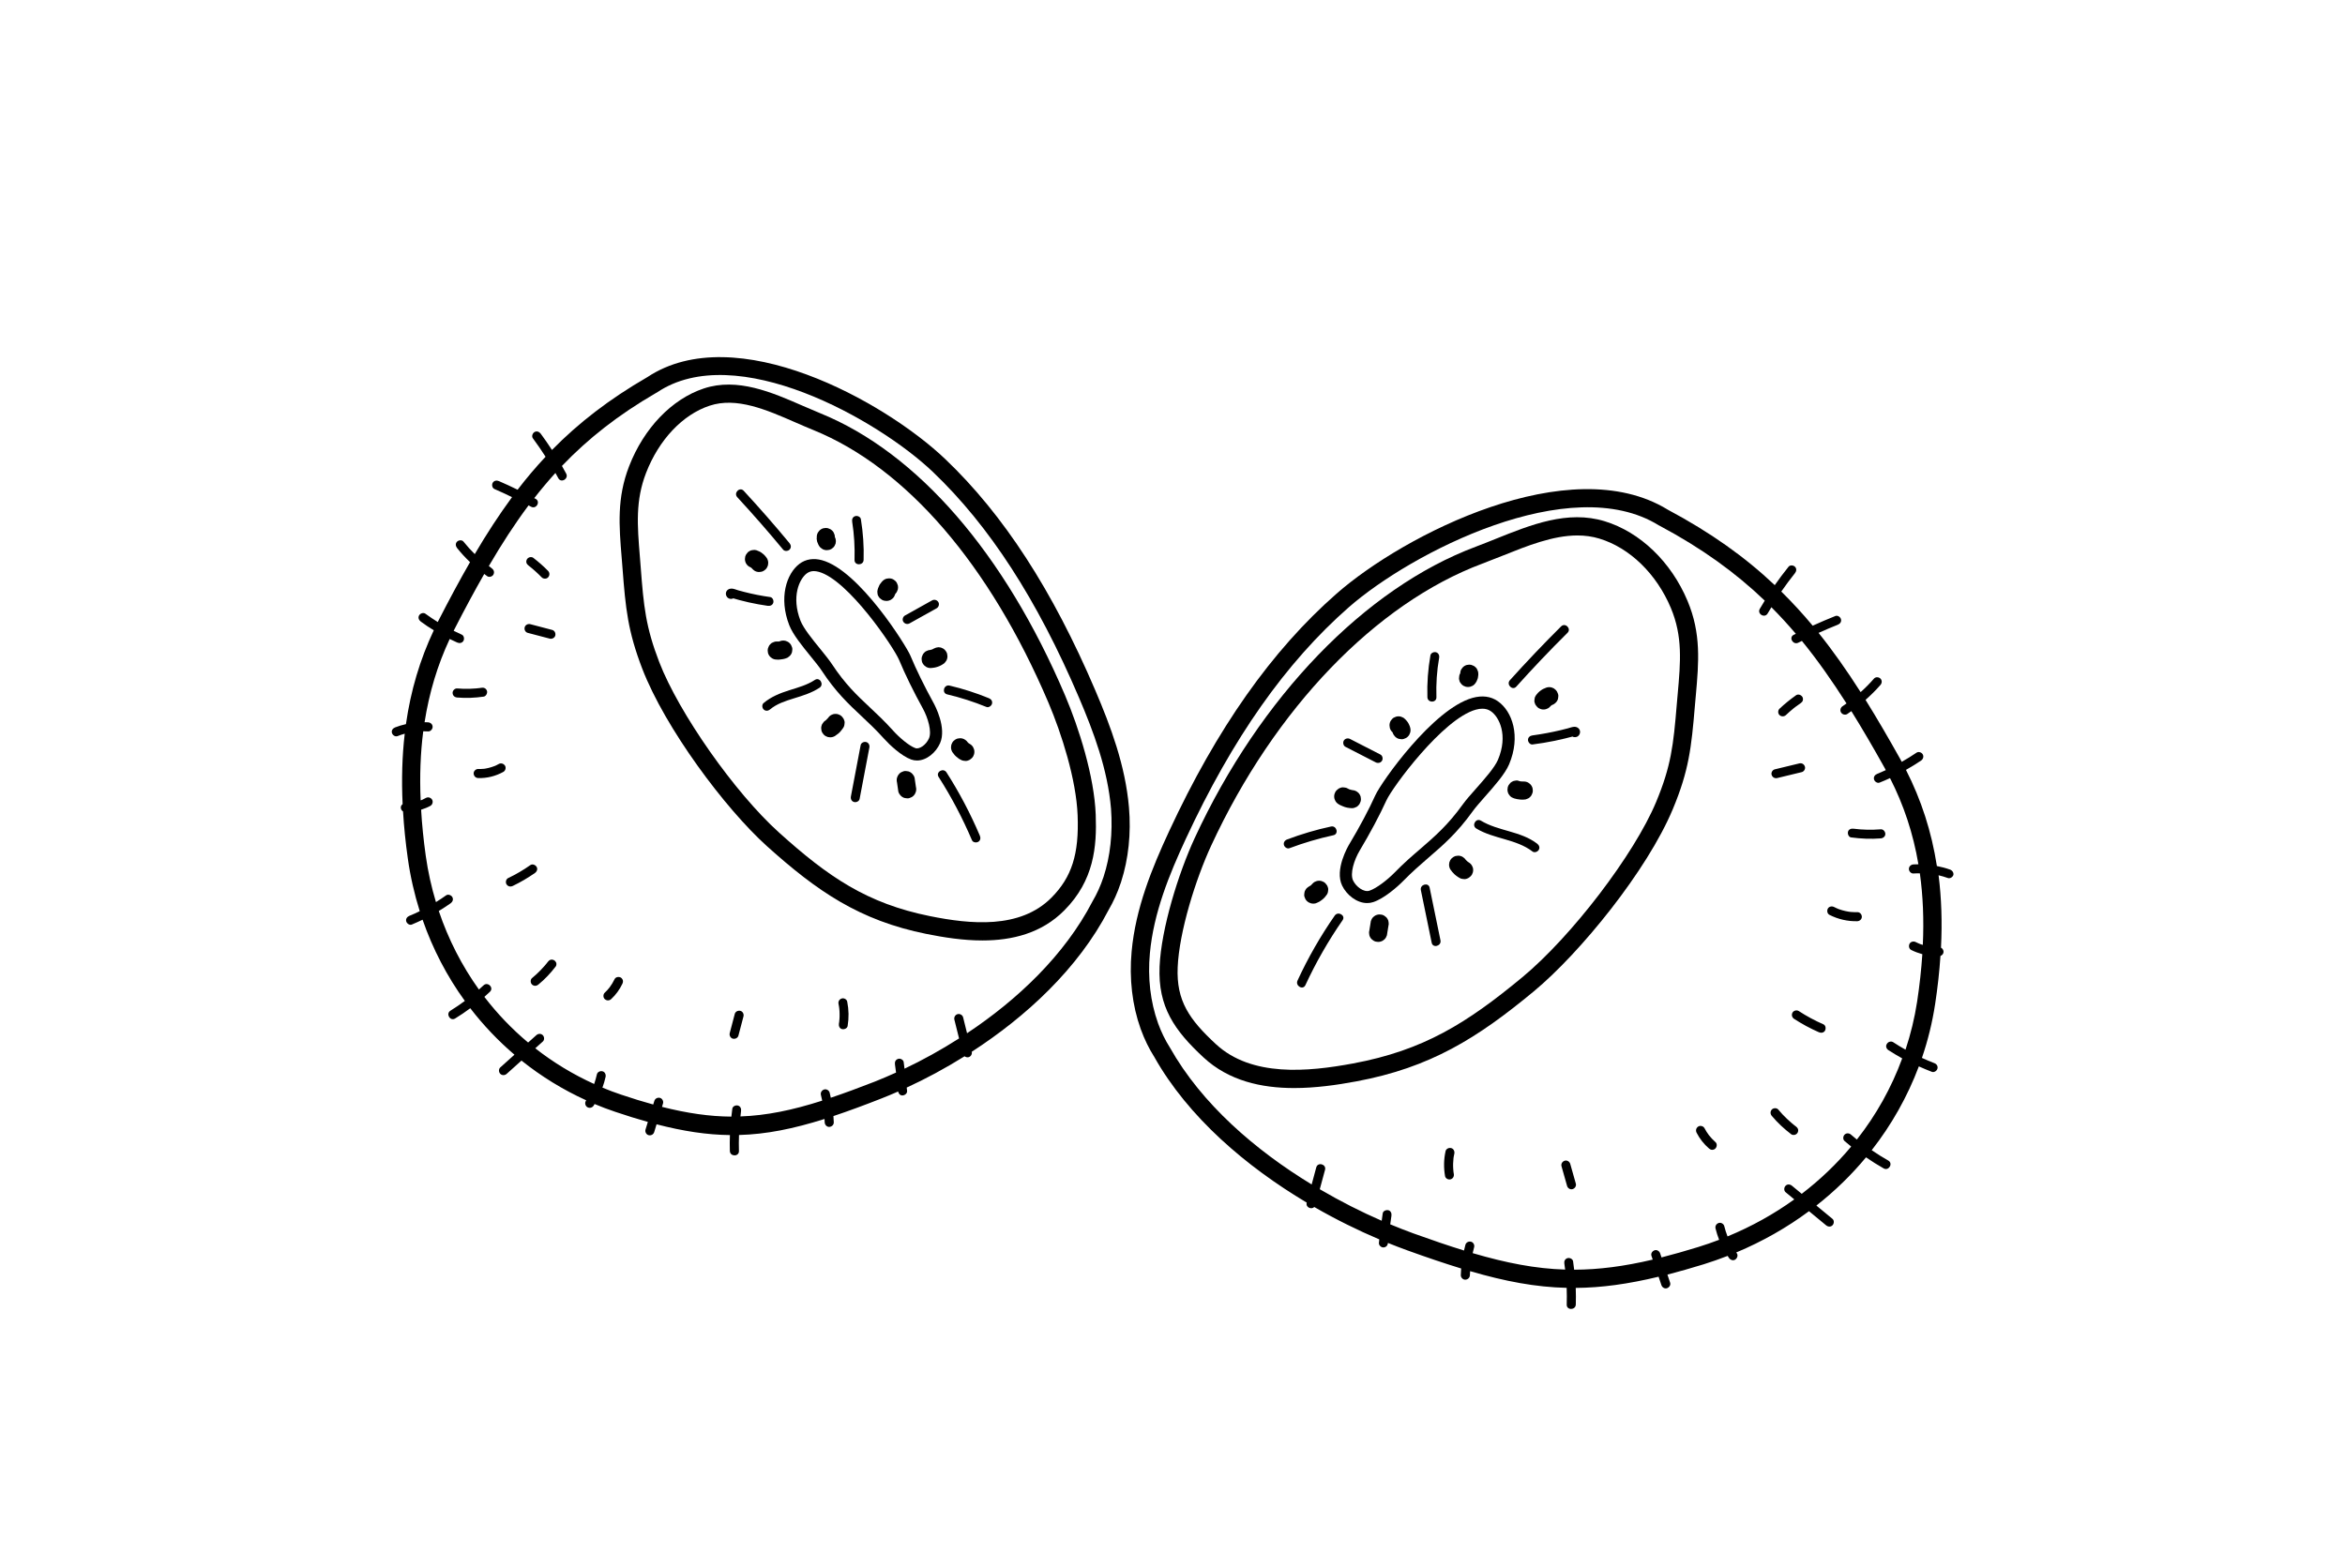 <?xml version="1.0" encoding="utf-8"?>
<!-- Generator: Adobe Illustrator 24.1.1, SVG Export Plug-In . SVG Version: 6.00 Build 0)  -->
<svg version="1.1" id="Capa_1" xmlns="http://www.w3.org/2000/svg" xmlns:xlink="http://www.w3.org/1999/xlink" x="0px" y="0px"
	 viewBox="0 0 387.45 259.2" style="enable-background:new 0 0 387.45 259.2;" xml:space="preserve">
<style type="text/css">
	.st0{fill:none;stroke:#000000;stroke-width:3;stroke-miterlimit:10;}
</style>
<g>
	<path d="M180.98,114.11c-7.07-16.57-15.18-29.08-24.8-38.24c-9.99-9.52-34.64-23.22-49.23-13.54c-0.01,0-0.02,0.01-0.02,0.01
		c-6.29,3.64-11.34,7.55-15.73,12.02c-0.59-0.91-1.21-1.81-1.86-2.69c-0.24-0.32-0.65-0.49-1.03-0.27c-0.32,0.19-0.51,0.7-0.27,1.03
		c0.74,0.99,1.43,2.01,2.1,3.05c-1.62,1.73-3.15,3.53-4.62,5.45c-1.01-0.5-2.04-0.97-3.08-1.42c-0.37-0.16-0.8-0.11-1.03,0.27
		c-0.19,0.32-0.1,0.86,0.27,1.03c0.98,0.42,1.96,0.88,2.92,1.35c-2.13,2.89-4.16,6.01-6.16,9.41c-0.66-0.65-1.28-1.34-1.86-2.06
		c-0.25-0.32-0.8-0.26-1.06,0c-0.31,0.31-0.25,0.74,0,1.06c0.66,0.83,1.38,1.6,2.14,2.33c-1.72,2.99-3.44,6.19-5.21,9.65
		c-0.04,0.08-0.08,0.17-0.12,0.25c-0.7-0.44-1.39-0.89-2.05-1.38c-0.33-0.24-0.84-0.05-1.03,0.27c-0.22,0.38-0.06,0.78,0.27,1.03
		c0.69,0.52,1.41,0.99,2.15,1.44c-2.28,4.84-3.81,9.96-4.6,15.51c-0.61,0.14-1.21,0.31-1.79,0.54c-0.38,0.15-0.64,0.5-0.52,0.92
		c0.1,0.36,0.54,0.67,0.92,0.52c0.39-0.16,0.79-0.29,1.19-0.4c-0.43,3.68-0.54,7.54-0.35,11.64c-0.18,0.14-0.31,0.35-0.3,0.58
		c0.01,0.27,0.16,0.5,0.37,0.63c0.15,2.51,0.41,5.09,0.79,7.78c0.42,2.99,1.09,5.9,1.97,8.7c-0.56,0.28-1.13,0.54-1.71,0.77
		c-0.37,0.15-0.64,0.5-0.52,0.92c0.1,0.35,0.55,0.68,0.92,0.52c0.6-0.25,1.2-0.52,1.78-0.8c1.68,4.85,4.04,9.36,6.98,13.42
		c-0.77,0.57-1.56,1.11-2.37,1.61c-0.82,0.5-0.07,1.8,0.76,1.3c0.86-0.52,1.7-1.1,2.51-1.7c2.16,2.81,4.61,5.38,7.3,7.68
		c-0.78,0.7-1.56,1.4-2.34,2.1c-0.3,0.27-0.28,0.78,0,1.06c0.3,0.3,0.76,0.27,1.06,0c0.81-0.73,1.63-1.46,2.44-2.19
		c3.25,2.6,6.83,4.81,10.7,6.57c-0.02,0.04-0.04,0.08-0.07,0.11c-0.21,0.33-0.08,0.84,0.27,1.03c0.37,0.2,0.8,0.08,1.03-0.27
		c0.06-0.09,0.1-0.18,0.15-0.26c1.12,0.47,2.26,0.9,3.42,1.29c1.89,0.64,3.67,1.19,5.38,1.67c-0.13,0.42-0.26,0.84-0.39,1.27
		c-0.11,0.38,0.14,0.83,0.52,0.92c0.41,0.09,0.8-0.12,0.92-0.52c0.13-0.43,0.26-0.86,0.39-1.28c4.44,1.15,8.35,1.74,12.12,1.78
		c-0.03,0.88-0.04,1.75-0.01,2.63c0.03,0.96,1.53,0.97,1.5,0c-0.03-0.88-0.02-1.76,0.01-2.64c4.53-0.12,8.99-1.03,14.13-2.65
		c0.01,0.19,0.02,0.37,0.03,0.56c0.01,0.39,0.34,0.77,0.75,0.75c0.4-0.02,0.76-0.33,0.75-0.75c-0.01-0.35-0.03-0.7-0.06-1.04
		c2.46-0.82,5.09-1.79,7.96-2.92c0.89-0.35,1.8-0.73,2.73-1.14c0.07,0.35,0.33,0.67,0.73,0.65c0.38-0.02,0.79-0.33,0.75-0.75
		c-0.02-0.18-0.04-0.36-0.06-0.55c3.11-1.43,6.34-3.16,9.56-5.17c0.18,0.14,0.43,0.21,0.66,0.15c0.39-0.11,0.61-0.51,0.53-0.9
		c8.95-5.79,17.57-13.72,22.6-23.42c0.8-1.37,1.48-2.87,1.98-4.39c0.01-0.02,0.03-0.08,0.04-0.1c0.02-0.06,0.04-0.13,0.06-0.19
		c1.21-3.74,1.66-7.99,1.29-12.29C185.93,126.49,183.51,120.04,180.98,114.11z M182.33,144.92c-0.01,0.02-0.01,0.04-0.02,0.05
		c0,0.01-0.01,0.02-0.01,0.03c-0.46,1.39-1.05,2.7-1.79,3.96c-4.63,8.94-12.48,16.31-20.73,21.79c-0.22-0.88-0.44-1.75-0.65-2.63
		c-0.1-0.39-0.54-0.63-0.92-0.52c-0.4,0.11-0.62,0.53-0.52,0.92c0.26,1.03,0.51,2.06,0.77,3.09c-3.01,1.92-6.06,3.6-9.01,5
		c-0.05-0.37-0.09-0.73-0.14-1.1c-0.06-0.39-0.57-0.64-0.92-0.52c-0.43,0.14-0.58,0.5-0.52,0.92c0.06,0.45,0.12,0.89,0.18,1.34
		c-1.18,0.53-2.34,1.03-3.47,1.48c-2.64,1.03-5.04,1.92-7.31,2.68c-0.06-0.28-0.12-0.56-0.19-0.84c-0.1-0.38-0.54-0.65-0.92-0.52
		c-0.39,0.13-0.63,0.52-0.52,0.92c0.08,0.31,0.15,0.61,0.21,0.92c-4.94,1.58-9.2,2.46-13.51,2.61c0.03-0.29,0.06-0.59,0.1-0.88
		c0.06-0.4-0.1-0.81-0.52-0.92c-0.35-0.1-0.87,0.12-0.92,0.52c-0.06,0.44-0.11,0.87-0.16,1.31c-3.58-0.02-7.27-0.55-11.46-1.61
		c0.06-0.19,0.12-0.38,0.17-0.57c0.11-0.38-0.14-0.83-0.52-0.92c-0.41-0.09-0.8,0.12-0.92,0.52c-0.06,0.19-0.12,0.39-0.18,0.58
		c-1.68-0.46-3.43-1-5.3-1.63c-1.05-0.35-2.08-0.74-3.09-1.16c0.21-0.58,0.39-1.18,0.52-1.78c0.08-0.38-0.11-0.83-0.52-0.92
		c-0.38-0.09-0.83,0.11-0.92,0.52c-0.12,0.55-0.28,1.07-0.45,1.58c-3.5-1.59-6.76-3.57-9.73-5.9c0.41-0.37,0.83-0.74,1.24-1.11
		c0.3-0.27,0.28-0.78,0-1.06c-0.3-0.3-0.76-0.27-1.06,0c-0.45,0.41-0.9,0.81-1.36,1.22c-2.68-2.24-5.1-4.77-7.23-7.55
		c0.31-0.28,0.62-0.55,0.92-0.84c0.7-0.67-0.36-1.73-1.06-1.06c-0.25,0.24-0.5,0.46-0.76,0.69c-2.81-3.92-5.05-8.29-6.63-12.98
		c0.67-0.4,1.32-0.83,1.96-1.28c0.33-0.24,0.49-0.65,0.27-1.03c-0.19-0.32-0.7-0.51-1.03-0.27c-0.54,0.39-1.1,0.76-1.67,1.11
		c-0.74-2.46-1.31-5-1.68-7.62c-0.37-2.65-0.63-5.19-0.77-7.65c0.53-0.17,1.05-0.37,1.54-0.64c0.34-0.19,0.48-0.69,0.27-1.03
		c-0.23-0.35-0.66-0.47-1.03-0.27c-0.14,0.08-0.28,0.15-0.43,0.22c-0.07,0.03-0.14,0.07-0.21,0.1c-0.02,0.01-0.08,0.03-0.11,0.04
		c-0.03,0.01-0.07,0.02-0.11,0.03c-0.17-4.02-0.03-7.82,0.43-11.41c0.27,0,0.53,0,0.8,0.02c0.4,0.03,0.75-0.37,0.75-0.75
		c0-0.43-0.34-0.72-0.75-0.75c-0.19-0.02-0.39-0.01-0.58-0.01c0.77-4.91,2.14-9.46,4.15-13.76c0.41,0.2,0.82,0.4,1.24,0.58
		c0.37,0.16,0.8,0.11,1.03-0.27c0.19-0.32,0.1-0.86-0.27-1.03c-0.45-0.2-0.9-0.41-1.34-0.63c0.06-0.12,0.11-0.24,0.17-0.35
		c1.66-3.24,3.27-6.24,4.88-9.05c0.16,0.12,0.32,0.25,0.49,0.37c0.32,0.23,0.85,0.07,1.03-0.27c0.2-0.39,0.07-0.78-0.27-1.03
		c-0.17-0.12-0.33-0.25-0.49-0.38c2.13-3.65,4.28-6.97,6.56-10.02c0.14,0.07,0.28,0.14,0.42,0.22c0.85,0.47,1.6-0.83,0.76-1.3
		c-0.08-0.04-0.16-0.08-0.24-0.12c1.13-1.44,2.29-2.83,3.5-4.16c0.16,0.29,0.33,0.58,0.48,0.87c0.45,0.85,1.75,0.1,1.3-0.76
		c-0.23-0.43-0.46-0.85-0.7-1.27c4.32-4.52,9.29-8.43,15.51-12.04c0.07-0.03,0.13-0.07,0.2-0.11c13-8.76,36.48,4.47,45.59,13.15
		c9.31,8.88,17.2,21.06,24.11,37.25c2.43,5.7,4.76,11.87,5.31,18.41C183.86,137.65,183.45,141.53,182.33,144.92z"/>
	<path d="M154.24,116.16c-1.49-2.71-2.89-5.56-3.83-7.83c-0.64-1.54-8.42-14.06-14.6-15.75c-1.4-0.38-2.68-0.18-3.71,0.59
		c-2.17,1.63-3.45,5.64-1.7,10.14c0.6,1.55,2.17,3.47,3.55,5.17c0.73,0.9,1.42,1.74,1.84,2.39c2.31,3.5,4.36,5.43,6.54,7.47
		c1.19,1.12,2.42,2.27,3.74,3.74c0.9,1,2.86,2.86,4.49,3.44c0.31,0.11,0.63,0.16,0.95,0.16c1.6,0,3.14-1.33,3.81-2.86
		C156.44,120.28,154.47,116.57,154.24,116.16z M153.49,122.02c-0.46,1.06-1.58,1.86-2.26,1.61c-1.03-0.37-2.66-1.76-3.67-2.89
		c-1.38-1.53-2.64-2.72-3.86-3.86c-2.09-1.96-4.06-3.81-6.24-7.12c-0.48-0.72-1.2-1.61-1.96-2.55c-1.29-1.58-2.75-3.38-3.24-4.63
		c-1.54-3.97-0.19-6.9,1.04-7.82c0.34-0.25,0.72-0.38,1.16-0.38c0.25,0,0.52,0.04,0.82,0.12c4.87,1.33,12.39,12.46,13.28,14.58
		c0.97,2.34,2.4,5.26,3.93,8.03C153.34,118.67,153.98,120.91,153.49,122.02z"/>
	<path d="M102.57,161.55c-0.33-0.18-0.85-0.11-1.03,0.27c-0.23,0.48-0.51,0.94-0.83,1.37c-0.24,0.3-0.5,0.6-0.79,0.86
		c-0.29,0.27-0.29,0.79,0,1.06c0.31,0.28,0.75,0.29,1.06,0c0.77-0.71,1.4-1.58,1.85-2.53c0.09-0.19,0.13-0.37,0.08-0.58
		C102.86,161.83,102.73,161.64,102.57,161.55z"/>
	<path d="M87.21,104.59c1.21,0.32,2.42,0.63,3.62,0.95c0.38,0.1,0.83-0.13,0.92-0.52c0.09-0.39-0.12-0.82-0.52-0.92
		c-1.21-0.32-2.42-0.63-3.62-0.95c-0.38-0.1-0.83,0.13-0.92,0.52C86.59,104.06,86.8,104.49,87.21,104.59z"/>
	<path d="M87.33,93.46c-0.03-0.02-0.05-0.04-0.08-0.06c0.8,0.62,1.55,1.29,2.25,2.01c0.27,0.28,0.79,0.3,1.06,0
		c0.28-0.3,0.29-0.76,0-1.06c-0.77-0.79-1.6-1.51-2.47-2.18c-0.14-0.11-0.41-0.12-0.58-0.08c-0.17,0.05-0.36,0.18-0.45,0.34
		c-0.09,0.17-0.14,0.38-0.08,0.58C87.05,93.21,87.17,93.34,87.33,93.46z"/>
	<path d="M80.46,114.18c-0.14-0.42-0.51-0.59-0.92-0.52c-0.08,0.01-0.16,0.02-0.25,0.04c0.1-0.01-0.14,0.02-0.17,0.02
		c-0.16,0.02-0.33,0.04-0.49,0.05c-0.34,0.03-0.69,0.05-1.03,0.06c-0.69,0.02-1.38,0-2.07-0.06c-0.39-0.03-0.77,0.37-0.75,0.75
		c0.02,0.44,0.33,0.71,0.75,0.75c1.48,0.13,2.95,0.06,4.41-0.15C80.32,115.04,80.57,114.53,80.46,114.18z"/>
	<path d="M82.4,126.26c-0.14,0.08-0.28,0.15-0.42,0.22c-0.07,0.03-0.14,0.06-0.2,0.09c-0.02,0.01-0.09,0.04-0.11,0.04
		c-0.3,0.12-0.61,0.21-0.92,0.29c-0.15,0.04-0.3,0.07-0.46,0.1c-0.06,0.01-0.12,0.02-0.17,0.03c-0.02,0-0.13,0.02-0.15,0.02
		c-0.32,0.03-0.64,0.04-0.96,0.03c-0.39-0.01-0.77,0.35-0.75,0.75c0.02,0.42,0.33,0.74,0.75,0.75c1.45,0.05,2.89-0.32,4.16-1.02
		c0.34-0.19,0.48-0.69,0.27-1.03C83.2,126.18,82.76,126.05,82.4,126.26z"/>
	<path d="M88.65,143.24c-0.2-0.32-0.68-0.51-1.03-0.27c-1.16,0.82-2.38,1.53-3.66,2.14c-0.36,0.17-0.48,0.71-0.27,1.03
		c0.24,0.37,0.65,0.45,1.03,0.27c1.28-0.61,2.5-1.33,3.66-2.14C88.71,144.04,88.89,143.6,88.65,143.24z"/>
	<path d="M91.55,158.69c-0.17-0.09-0.38-0.14-0.58-0.08c-0.2,0.06-0.32,0.18-0.45,0.34c0.05-0.07,0.07-0.09,0.01-0.01
		c-0.03,0.03-0.05,0.07-0.08,0.1c-0.05,0.06-0.1,0.12-0.14,0.18c-0.1,0.13-0.21,0.25-0.31,0.37c-0.22,0.25-0.44,0.49-0.67,0.73
		c-0.45,0.47-0.93,0.91-1.43,1.32c-0.3,0.25-0.28,0.8,0,1.06c0.32,0.3,0.74,0.27,1.06,0c1.08-0.88,2.02-1.89,2.87-3
		c0.11-0.14,0.12-0.41,0.08-0.58C91.85,158.97,91.72,158.78,91.55,158.69z"/>
	<path d="M122.32,167.05c-0.39-0.09-0.82,0.12-0.92,0.52c-0.28,1.05-0.55,2.11-0.83,3.16c-0.1,0.38,0.13,0.83,0.52,0.92
		c0.39,0.09,0.82-0.12,0.92-0.52c0.28-1.05,0.55-2.11,0.83-3.16C122.94,167.59,122.72,167.14,122.32,167.05z"/>
	<path d="M139.07,165.01c-0.41,0.13-0.61,0.51-0.52,0.92c0.03,0.15,0.06,0.29,0.08,0.44c0,0.02,0.02,0.16,0.02,0.16
		c0.01,0.05,0.01,0.1,0.02,0.15c0.03,0.28,0.05,0.57,0.05,0.86c0.01,0.29,0,0.57-0.02,0.86c-0.01,0.14-0.02,0.27-0.04,0.41
		c0,0.03-0.01,0.09-0.01,0.11c-0.01,0.08-0.02,0.15-0.04,0.23c-0.06,0.39,0.1,0.83,0.52,0.92c0.36,0.08,0.85-0.11,0.92-0.52
		c0.22-1.34,0.2-2.68-0.07-4.02C139.92,165.15,139.44,164.89,139.07,165.01z"/>
	<path d="M175.98,114.93c-10.02-23.54-24.39-40.11-40.46-46.64c-0.95-0.39-1.91-0.81-2.89-1.23c-5.05-2.21-10.79-4.71-16.35-2.86
		c-5.29,1.76-9.9,6.56-12.34,12.86c-2.03,5.24-1.66,9.83-1.22,15.15l0.14,1.75c0.5,6.61,0.88,10.35,3.25,16.53
		c3.8,9.87,13.71,23.13,20.58,29.32c8.34,7.51,15.33,12.3,26.37,14.53c2.89,0.58,6.07,1.08,9.25,1.08c4.89,0,9.77-1.17,13.54-4.97
		c4.91-4.94,5.39-10.53,5.19-15.82C180.8,128.31,178.27,120.31,175.98,114.93z M173.73,148.34c-5.21,5.25-13.46,4.39-20.07,3.06
		c-10.42-2.1-16.81-6.48-24.95-13.82c-7.3-6.57-16.54-19.74-19.79-28.17c-2.23-5.8-2.57-9.18-3.06-15.68l-0.14-1.76
		c-0.42-5.16-0.75-9.23,1.03-13.83c2.12-5.47,6.04-9.62,10.48-11.09c4.47-1.49,9.42,0.67,14.2,2.76c1,0.43,1.98,0.87,2.96,1.26
		c15.33,6.23,29.12,22.22,38.83,45.03c2.18,5.13,4.6,12.72,4.83,18.64C178.3,141.14,177.09,144.95,173.73,148.34z"/>
	<path d="M129.39,90.83c0.26,0.31,0.79,0.27,1.06,0c0.31-0.31,0.26-0.75,0-1.06c-2.44-2.96-4.97-5.84-7.57-8.66
		c-0.66-0.71-1.72,0.35-1.06,1.06C124.42,84.99,126.95,87.88,129.39,90.83z"/>
	<path d="M156.38,127.64c-0.52-0.81-1.82-0.06-1.3,0.76c2.13,3.32,3.96,6.82,5.51,10.45c0.16,0.38,0.71,0.45,1.03,0.27
		c0.39-0.22,0.43-0.66,0.27-1.03C160.34,134.46,158.51,130.96,156.38,127.64z"/>
	<path d="M150.28,103.02c1.49-0.83,2.99-1.67,4.48-2.5c0.34-0.19,0.49-0.69,0.27-1.03c-0.22-0.35-0.66-0.47-1.03-0.27
		c-1.49,0.83-2.99,1.67-4.48,2.5c-0.34,0.19-0.49,0.69-0.27,1.03C149.48,103.1,149.91,103.22,150.28,103.02z"/>
	<path d="M134.64,112.36c-1.29,0.85-2.77,1.25-4.23,1.71c-1.53,0.48-3,1.07-4.24,2.11c-0.31,0.26-0.27,0.79,0,1.06
		c0.31,0.31,0.75,0.26,1.06,0c1.13-0.95,2.56-1.4,3.95-1.83c1.46-0.45,2.93-0.9,4.22-1.75
		C136.21,113.13,135.45,111.83,134.64,112.36z"/>
	<path d="M143.12,122.63c-0.37-0.1-0.85,0.12-0.92,0.52c-0.54,2.82-1.07,5.64-1.61,8.47c-0.08,0.4,0.11,0.81,0.52,0.92
		c0.37,0.1,0.85-0.12,0.92-0.52c0.54-2.82,1.07-5.64,1.61-8.47C143.72,123.16,143.53,122.74,143.12,122.63z"/>
	<path d="M141.19,92.53c-0.03,0.97,1.47,0.96,1.5,0c0.07-2.25-0.09-4.5-0.45-6.72c-0.06-0.4-0.56-0.62-0.92-0.52
		c-0.43,0.12-0.59,0.52-0.52,0.92C141.13,88.29,141.25,90.41,141.19,92.53z"/>
	<path d="M127.77,99.59c0.1-0.35-0.12-0.87-0.52-0.92c-1.44-0.2-2.86-0.48-4.26-0.84c-0.34-0.09-0.67-0.18-1.01-0.27
		c-0.35-0.1-0.73-0.28-1.1-0.29c-0.41-0.01-0.81,0.22-0.92,0.63c-0.12,0.44,0.16,0.95,0.62,1.05c0.18,0.04,0.41,0.03,0.58-0.07
		c0.1,0.03,0.2,0.06,0.3,0.09c0.24,0.07,0.47,0.13,0.71,0.2c0.51,0.14,1.03,0.26,1.55,0.38c1.04,0.23,2.08,0.42,3.13,0.57
		C127.25,100.17,127.65,100.02,127.77,99.59z"/>
	<path d="M163.38,115.38c-2.11-0.86-4.27-1.56-6.49-2.08c-0.94-0.22-1.34,1.22-0.4,1.45c2.21,0.52,4.38,1.22,6.49,2.08
		c0.38,0.15,0.82-0.17,0.92-0.52C164.02,115.87,163.76,115.53,163.38,115.38z"/>
	<path d="M139.23,118.57c-0.11-0.16-0.25-0.29-0.42-0.39c-0.12-0.05-0.24-0.1-0.36-0.15c-0.27-0.07-0.53-0.07-0.8,0
		c-0.12,0.05-0.24,0.1-0.36,0.15c-0.21,0.13-0.38,0.3-0.51,0.51c-0.1,0.12-0.22,0.24-0.34,0.34c-0.01,0.01-0.02,0.01-0.02,0.02
		c-0.17,0.09-0.32,0.22-0.42,0.39c-0.13,0.14-0.22,0.31-0.27,0.51c-0.06,0.2-0.07,0.4-0.03,0.6c0.01,0.2,0.07,0.39,0.18,0.56
		c0.08,0.1,0.16,0.2,0.23,0.3c0.19,0.19,0.41,0.31,0.66,0.39c0.13,0.02,0.27,0.04,0.4,0.05c0.27,0,0.52-0.07,0.76-0.2
		c0.19-0.12,0.37-0.26,0.55-0.4c0.08-0.06,0.16-0.13,0.24-0.21c0.08-0.07,0.15-0.15,0.21-0.24c0.14-0.18,0.29-0.36,0.42-0.56
		c0.11-0.17,0.17-0.36,0.18-0.56c0.04-0.2,0.04-0.4-0.03-0.6C139.45,118.89,139.36,118.72,139.23,118.57z"/>
	<path d="M128.7,106.01c-0.12,0.01-0.24,0.02-0.36,0c-0.21-0.01-0.4,0.04-0.58,0.13c-0.19,0.06-0.35,0.16-0.48,0.31
		c-0.15,0.14-0.25,0.3-0.31,0.48c-0.09,0.18-0.14,0.37-0.13,0.58c0.02,0.13,0.04,0.27,0.05,0.4c0.07,0.25,0.2,0.47,0.39,0.66
		c0.1,0.08,0.2,0.16,0.3,0.23c0.23,0.14,0.49,0.2,0.76,0.2c0.18,0.02,0.37,0.02,0.55-0.01c0.31-0.04,0.62-0.07,0.92-0.18
		c0.2-0.05,0.37-0.14,0.51-0.27c0.16-0.11,0.29-0.25,0.39-0.42c0.11-0.17,0.17-0.36,0.18-0.56c0.04-0.2,0.04-0.4-0.03-0.6
		c-0.05-0.12-0.1-0.24-0.15-0.36c-0.13-0.23-0.31-0.4-0.54-0.54c-0.12-0.05-0.24-0.1-0.36-0.15c-0.27-0.07-0.53-0.07-0.8,0
		C128.91,105.97,128.81,105.98,128.7,106.01z"/>
	<path d="M124.52,94.21c0.14,0.13,0.31,0.22,0.51,0.27c0.2,0.06,0.4,0.07,0.6,0.03c0.2-0.01,0.39-0.07,0.56-0.18
		c0.1-0.08,0.2-0.16,0.3-0.23c0.19-0.19,0.31-0.41,0.39-0.66c0.02-0.13,0.04-0.27,0.05-0.4c0-0.27-0.07-0.52-0.2-0.76
		c-0.12-0.18-0.26-0.36-0.41-0.52c-0.11-0.12-0.23-0.21-0.36-0.31c-0.12-0.1-0.24-0.19-0.38-0.26c-0.04-0.02-0.08-0.04-0.12-0.06
		c-0.16-0.07-0.32-0.14-0.48-0.2c-0.2-0.06-0.4-0.07-0.6-0.03c-0.2,0.01-0.39,0.07-0.56,0.18c-0.17,0.09-0.32,0.22-0.42,0.39
		c-0.13,0.14-0.22,0.31-0.27,0.51c-0.02,0.13-0.04,0.27-0.05,0.4c0,0.27,0.07,0.52,0.2,0.76c0.08,0.1,0.16,0.2,0.23,0.3
		c0.14,0.13,0.29,0.23,0.47,0.3c0.05,0.02,0.09,0.06,0.14,0.08c0.06,0.06,0.13,0.12,0.18,0.18c-0.04-0.05-0.07-0.09-0.11-0.14
		c0,0,0.01,0,0.01,0.01C124.3,94,124.39,94.12,124.52,94.21z"/>
	<path d="M134.93,88.98c0.02,0.14,0.03,0.29,0.06,0.43c0.01,0.03,0.01,0.06,0.02,0.09c0.01,0.03,0.02,0.06,0.03,0.09
		c0,0.01,0.01,0.03,0.02,0.04c0.05,0.13,0.11,0.26,0.16,0.39c0.02,0.06,0.05,0.11,0.09,0.16c0.09,0.17,0.22,0.32,0.39,0.42
		c0.14,0.13,0.31,0.22,0.51,0.27c0.2,0.06,0.4,0.07,0.6,0.03c0.2-0.01,0.39-0.07,0.56-0.18c0.1-0.08,0.2-0.16,0.3-0.23
		c0.19-0.19,0.31-0.41,0.39-0.66c0.02-0.13,0.04-0.27,0.05-0.4c0-0.24-0.06-0.47-0.17-0.69c0.01-0.2-0.04-0.39-0.13-0.57
		c-0.06-0.19-0.16-0.35-0.31-0.48c-0.14-0.15-0.3-0.25-0.48-0.31c-0.18-0.09-0.37-0.14-0.58-0.13c-0.13,0.02-0.27,0.04-0.4,0.05
		c-0.25,0.07-0.47,0.2-0.66,0.39c-0.08,0.1-0.16,0.2-0.23,0.3c-0.14,0.23-0.2,0.49-0.2,0.76c0,0.06,0,0.12,0,0.18
		C134.92,88.95,134.92,88.96,134.93,88.98z"/>
	<path d="M145.15,98.57c0.09,0.17,0.22,0.32,0.39,0.42c0.14,0.13,0.31,0.22,0.51,0.27c0.13,0.02,0.27,0.04,0.4,0.05
		c0.27,0,0.52-0.07,0.76-0.2c0.1-0.08,0.2-0.16,0.3-0.23c0.19-0.19,0.31-0.41,0.39-0.66c0-0.02,0.01-0.03,0.01-0.04
		c0.01-0.01,0.01-0.02,0.02-0.04c0,0,0.01-0.01,0.01-0.01c0.15-0.14,0.25-0.3,0.31-0.48c0.09-0.18,0.14-0.37,0.13-0.58
		c0.01-0.21-0.04-0.4-0.13-0.58c-0.06-0.19-0.16-0.35-0.31-0.48c-0.1-0.08-0.2-0.16-0.3-0.23c-0.23-0.14-0.49-0.2-0.76-0.2
		c-0.13,0.02-0.27,0.04-0.4,0.05c-0.25,0.07-0.47,0.2-0.66,0.39c-0.05,0.05-0.1,0.1-0.15,0.16c-0.1,0.13-0.2,0.25-0.29,0.38
		c-0.02,0.03-0.04,0.06-0.06,0.1c-0.02,0.03-0.04,0.06-0.05,0.1c-0.07,0.15-0.13,0.3-0.19,0.45c-0.03,0.07-0.05,0.15-0.07,0.23
		c-0.06,0.2-0.07,0.4-0.03,0.6C144.98,98.22,145.04,98.4,145.15,98.57z"/>
	<path d="M154.29,107.18c-0.08,0.05-0.17,0.09-0.26,0.14c-0.12,0.04-0.24,0.08-0.37,0.1c-0.17,0.01-0.32,0.04-0.47,0.12
		c-0.19,0.06-0.35,0.16-0.48,0.31c-0.15,0.14-0.25,0.3-0.31,0.48c-0.09,0.18-0.14,0.37-0.13,0.58c0.02,0.13,0.04,0.27,0.05,0.4
		c0.07,0.25,0.2,0.47,0.39,0.66c0.1,0.08,0.2,0.16,0.3,0.23c0.23,0.14,0.49,0.2,0.76,0.2c0.24-0.01,0.48-0.05,0.72-0.09
		c0.11-0.02,0.23-0.05,0.34-0.09c0.34-0.11,0.68-0.26,0.97-0.46c0.17-0.09,0.32-0.22,0.42-0.39c0.13-0.14,0.22-0.31,0.27-0.51
		c0.06-0.2,0.07-0.4,0.03-0.6c-0.01-0.2-0.07-0.39-0.18-0.56c-0.08-0.1-0.16-0.2-0.23-0.3c-0.19-0.19-0.41-0.31-0.66-0.39
		c-0.13-0.02-0.27-0.04-0.4-0.05C154.78,106.98,154.53,107.05,154.29,107.18z"/>
	<path d="M159.03,122.05c-0.2-0.06-0.4-0.07-0.6-0.03c-0.2,0.01-0.39,0.07-0.56,0.18c-0.1,0.08-0.2,0.16-0.3,0.23
		c-0.19,0.19-0.31,0.41-0.39,0.66c-0.02,0.13-0.04,0.27-0.05,0.4c0,0.27,0.07,0.52,0.2,0.76c0.03,0.04,0.06,0.09,0.09,0.13
		c0.1,0.14,0.21,0.28,0.32,0.41c0.06,0.08,0.13,0.15,0.21,0.21c0.13,0.11,0.27,0.21,0.4,0.32c0.04,0.03,0.08,0.06,0.12,0.09
		c0.08,0.05,0.17,0.1,0.26,0.14c0.17,0.11,0.36,0.17,0.56,0.18c0.2,0.04,0.4,0.04,0.6-0.03c0.2-0.05,0.37-0.14,0.51-0.27
		c0.16-0.11,0.29-0.25,0.39-0.42c0.05-0.12,0.1-0.24,0.15-0.36c0.07-0.27,0.07-0.53,0-0.8c-0.05-0.12-0.1-0.24-0.15-0.36
		c-0.13-0.23-0.31-0.4-0.54-0.54c-0.07-0.03-0.13-0.08-0.2-0.12c-0.08-0.08-0.17-0.15-0.24-0.24c0.02,0.02,0.03,0.04,0.05,0.06
		c-0.09-0.13-0.18-0.26-0.32-0.34C159.39,122.19,159.22,122.1,159.03,122.05z"/>
	<path d="M151.11,128.52c-0.05-0.2-0.14-0.37-0.27-0.51c-0.11-0.16-0.25-0.29-0.42-0.39c-0.17-0.11-0.36-0.17-0.56-0.18
		c-0.2-0.04-0.4-0.04-0.6,0.03c-0.12,0.05-0.24,0.1-0.36,0.15c-0.23,0.13-0.4,0.31-0.54,0.54c-0.05,0.12-0.1,0.24-0.15,0.36
		c-0.07,0.27-0.07,0.53,0,0.8c0.07,0.5,0.15,1.01,0.22,1.51c0.05,0.2,0.14,0.37,0.27,0.51c0.11,0.16,0.25,0.29,0.42,0.39
		c0.17,0.11,0.36,0.17,0.56,0.18c0.2,0.04,0.4,0.04,0.6-0.03c0.12-0.05,0.24-0.1,0.36-0.15c0.23-0.13,0.4-0.31,0.54-0.54
		c0.05-0.12,0.1-0.24,0.15-0.36c0.07-0.27,0.07-0.53,0-0.8C151.26,129.53,151.19,129.02,151.11,128.52z"/>
	<path d="M243.32,134.08c0.47-0.66,1.25-1.53,2.06-2.46c1.54-1.74,3.29-3.72,3.96-5.31c1.96-4.64,0.54-8.77-1.88-10.44
		c-1.16-0.8-2.56-0.98-4.16-0.54c-6.55,1.82-15.08,13.93-16.06,16.09c-1.05,2.33-2.61,5.27-4.28,8.05
		c-0.26,0.43-2.47,4.25-1.21,6.88c0.74,1.54,2.41,2.89,4.14,2.89c0.33,0,0.67-0.05,1-0.16c1.79-0.59,3.96-2.48,4.96-3.5
		c1.48-1.51,2.85-2.7,4.18-3.85C238.45,139.65,240.74,137.67,243.32,134.08z M230.42,144.2c-1.14,1.17-2.98,2.61-4.16,3
		c-0.92,0.3-2.21-0.66-2.7-1.69c-0.54-1.13,0.17-3.41,1.12-4.99c1.7-2.84,3.3-5.85,4.39-8.25c0.97-2.14,9.3-13.47,14.77-14.99
		c0.39-0.11,0.75-0.16,1.09-0.16c0.53,0,1,0.14,1.4,0.42c1.37,0.94,2.89,3.95,1.17,8.02c-0.55,1.29-2.18,3.13-3.62,4.76
		c-0.85,0.96-1.66,1.87-2.19,2.61c-2.44,3.4-4.64,5.3-6.97,7.32C233.36,141.41,231.95,142.63,230.42,144.2z"/>
	<path d="M322.17,143.7c-0.7-0.25-1.42-0.44-2.15-0.58c-0.88-5.68-2.58-10.93-5.11-15.89c0.85-0.48,1.69-0.99,2.5-1.54
		c0.33-0.23,0.48-0.66,0.27-1.03c-0.19-0.33-0.69-0.5-1.03-0.27c-0.79,0.54-1.61,1.04-2.44,1.51c-0.07-0.13-0.14-0.27-0.21-0.4
		c-1.97-3.52-3.87-6.79-5.77-9.84c0.87-0.77,1.7-1.59,2.46-2.46c0.27-0.31,0.3-0.76,0-1.06c-0.27-0.27-0.79-0.31-1.06,0
		c-0.69,0.8-1.43,1.54-2.21,2.24c-2.26-3.54-4.54-6.79-6.95-9.79c1.05-0.47,2.11-0.92,3.18-1.35c0.38-0.15,0.64-0.5,0.52-0.92
		c-0.1-0.36-0.54-0.67-0.92-0.52c-1.26,0.5-2.51,1.04-3.75,1.6c-1.65-1.98-3.37-3.85-5.19-5.64c0.72-1.04,1.47-2.05,2.26-3.04
		c0.25-0.31,0.31-0.75,0-1.06c-0.26-0.26-0.8-0.32-1.06,0c-0.8,0.99-1.55,2-2.28,3.04c-4.93-4.66-10.61-8.71-17.69-12.48
		c-0.01-0.01-0.02-0.01-0.03-0.02c-16.17-9.87-43.56,4.16-54.67,13.9c-10.73,9.41-19.78,22.26-27.68,39.28
		c-2.83,6.1-5.54,12.73-6.19,19.88c-0.41,4.47,0.1,8.88,1.49,12.76c0.01,0.04,0.03,0.09,0.05,0.13c0.59,1.63,1.35,3.17,2.2,4.51
		c5.62,9.99,15.22,18.14,25.19,24.08c0,0,0,0.01,0,0.01c-0.21,0.79,0.79,1.19,1.25,0.72c3.61,2.08,7.25,3.87,10.74,5.35
		c-0.02,0.19-0.05,0.39-0.06,0.58c-0.04,0.39,0.37,0.77,0.75,0.75c0.43-0.02,0.7-0.32,0.75-0.74c1.09,0.44,2.16,0.85,3.21,1.23
		c3.21,1.16,6.13,2.15,8.88,2.99c-0.03,0.37-0.05,0.73-0.06,1.1c-0.01,0.39,0.35,0.77,0.75,0.75c0.42-0.02,0.74-0.33,0.75-0.75
		c0.01-0.22,0.02-0.44,0.04-0.66c5.82,1.7,10.84,2.64,15.95,2.76c0.03,0.92,0.04,1.84,0.01,2.76c-0.04,0.97,1.46,0.96,1.5,0
		c0.03-0.92,0.02-1.83-0.01-2.75c4.26-0.03,8.66-0.64,13.69-1.85c0.15,0.46,0.31,0.92,0.46,1.38c0.12,0.37,0.52,0.65,0.92,0.52
		c0.37-0.12,0.66-0.52,0.52-0.92c-0.15-0.44-0.3-0.89-0.44-1.33c1.9-0.49,3.89-1.06,6.01-1.71c1.34-0.42,2.65-0.88,3.94-1.38
		c0.07,0.11,0.14,0.23,0.22,0.34c0.22,0.32,0.67,0.5,1.03,0.27c0.32-0.21,0.51-0.68,0.27-1.03c-0.04-0.05-0.06-0.1-0.1-0.15
		c4.35-1.82,8.37-4.11,12.02-6.82c0.94,0.78,1.88,1.55,2.82,2.33c0.31,0.26,0.76,0.31,1.06,0c0.27-0.27,0.31-0.8,0-1.06
		c-0.89-0.73-1.78-1.47-2.66-2.2c3.03-2.38,5.78-5.05,8.2-7.97c0.95,0.65,1.92,1.27,2.92,1.83c0.84,0.47,1.6-0.82,0.76-1.3
		c-0.94-0.53-1.85-1.1-2.74-1.71c3.28-4.19,5.91-8.85,7.79-13.85c0.71,0.32,1.42,0.62,2.15,0.9c0.38,0.14,0.82-0.16,0.92-0.52
		c0.12-0.42-0.14-0.78-0.52-0.92c-0.69-0.26-1.37-0.55-2.04-0.86c0.98-2.86,1.71-5.83,2.18-8.89c0.42-2.75,0.71-5.39,0.88-7.96
		c0.29-0.11,0.52-0.38,0.51-0.7c-0.01-0.29-0.18-0.54-0.42-0.67c0.21-4.21,0.08-8.18-0.4-11.96c0.52,0.12,1.03,0.27,1.53,0.45
		c0.38,0.14,0.82-0.16,0.92-0.52C322.81,144.2,322.56,143.83,322.17,143.7z M311.99,173.53c0.75,0.49,1.52,0.94,2.3,1.38
		c-1.78,4.85-4.31,9.37-7.49,13.41c-0.33-0.27-0.65-0.53-0.97-0.81c-0.3-0.27-0.76-0.3-1.06,0c-0.27,0.27-0.31,0.79,0,1.06
		c0.36,0.31,0.72,0.61,1.09,0.91c-2.4,2.87-5.14,5.49-8.17,7.81c-0.54-0.44-1.07-0.89-1.61-1.33c-0.31-0.26-0.76-0.31-1.06,0
		c-0.27,0.27-0.31,0.8,0,1.06c0.48,0.4,0.96,0.79,1.44,1.19c-3.36,2.42-7.05,4.48-11.03,6.12c-0.21-0.55-0.4-1.11-0.54-1.7
		c-0.09-0.38-0.55-0.65-0.92-0.52c-0.4,0.13-0.62,0.51-0.52,0.92c0.15,0.63,0.36,1.25,0.59,1.86c-1.13,0.43-2.28,0.83-3.45,1.19
		c-2.14,0.66-4.15,1.23-6.07,1.72c-0.07-0.22-0.15-0.44-0.22-0.66c-0.12-0.37-0.52-0.65-0.92-0.52c-0.37,0.12-0.66,0.52-0.52,0.92
		c0.07,0.21,0.14,0.41,0.21,0.62c-4.75,1.12-8.92,1.66-12.98,1.67c-0.06-0.46-0.11-0.93-0.18-1.39c-0.06-0.4-0.56-0.62-0.92-0.52
		c-0.43,0.12-0.59,0.52-0.52,0.92c0.05,0.32,0.08,0.65,0.13,0.97c-4.88-0.15-9.69-1.08-15.28-2.72c0.07-0.32,0.15-0.65,0.24-0.97
		c0.11-0.38-0.13-0.83-0.52-0.92c-0.4-0.09-0.81,0.12-0.92,0.52c-0.09,0.31-0.16,0.63-0.23,0.94c-2.58-0.8-5.33-1.74-8.33-2.82
		c-1.25-0.45-2.55-0.97-3.86-1.51c0.06-0.47,0.12-0.94,0.2-1.41c0.06-0.39-0.1-0.83-0.52-0.92c-0.36-0.08-0.86,0.11-0.92,0.52
		c-0.06,0.41-0.11,0.81-0.17,1.22c-3.34-1.45-6.8-3.2-10.23-5.21c0.29-1.07,0.58-2.14,0.87-3.21c0.25-0.93-1.2-1.33-1.45-0.4
		c-0.25,0.94-0.51,1.88-0.76,2.82c-9.31-5.66-18.18-13.31-23.42-22.62c-0.78-1.22-1.43-2.57-1.95-3.99c0,0,0-0.01-0.01-0.02
		c-0.01-0.02-0.01-0.04-0.02-0.07c-1.24-3.48-1.71-7.45-1.33-11.5c0.62-6.71,3.21-13.04,5.93-18.9
		c7.72-16.64,16.53-29.16,26.94-38.29c10.22-8.96,36.59-22.61,51.22-13.53c0.07,0.04,0.13,0.08,0.2,0.1
		c6.94,3.71,12.48,7.72,17.3,12.34c-0.28,0.45-0.55,0.9-0.82,1.36c-0.48,0.84,0.81,1.6,1.3,0.76c0.2-0.35,0.41-0.69,0.62-1.03
		c1.4,1.4,2.74,2.87,4.04,4.39c-0.12,0.06-0.24,0.11-0.36,0.17c-0.86,0.44-0.1,1.73,0.76,1.3c0.2-0.1,0.4-0.19,0.6-0.29
		c2.56,3.14,4.97,6.57,7.37,10.33c-0.21,0.15-0.42,0.31-0.64,0.45c-0.34,0.22-0.48,0.66-0.27,1.03c0.2,0.34,0.69,0.49,1.03,0.27
		c0.23-0.15,0.45-0.32,0.68-0.48c1.82,2.93,3.65,6.06,5.53,9.44c0.06,0.1,0.11,0.21,0.16,0.31c-0.47,0.21-0.94,0.42-1.42,0.62
		c-0.38,0.15-0.64,0.5-0.52,0.92c0.1,0.36,0.54,0.67,0.92,0.52c0.58-0.23,1.16-0.48,1.72-0.74c2.27,4.45,3.83,9.15,4.69,14.24
		c-0.27,0-0.55,0-0.82,0.02c-0.4,0.03-0.75,0.32-0.75,0.75c0,0.38,0.34,0.78,0.75,0.75c0.36-0.03,0.71-0.02,1.06-0.02
		c0.52,3.72,0.68,7.65,0.49,11.82c-0.1-0.03-0.21-0.06-0.31-0.09c-0.07-0.03-0.14-0.05-0.21-0.08c-0.02-0.01-0.17-0.07-0.19-0.08
		c-0.15-0.07-0.3-0.14-0.45-0.21c-0.35-0.18-0.83-0.1-1.03,0.27c-0.18,0.34-0.11,0.84,0.27,1.03c0.59,0.3,1.21,0.52,1.84,0.7
		c-0.17,2.52-0.45,5.12-0.86,7.83c-0.42,2.73-1.07,5.39-1.92,7.95c-0.69-0.39-1.38-0.8-2.04-1.24c-0.34-0.22-0.83-0.07-1.03,0.27
		C311.51,172.87,311.66,173.3,311.99,173.53z"/>
	<path d="M282.36,187.61c-0.28-0.37-0.52-0.76-0.74-1.17c-0.18-0.35-0.7-0.48-1.03-0.27c-0.36,0.23-0.46,0.65-0.27,1.03
		c0.5,0.98,1.21,1.88,2.05,2.6c0.15,0.13,0.32,0.22,0.53,0.22c0.18,0,0.4-0.08,0.53-0.22c0.26-0.28,0.32-0.79,0-1.06
		C283.04,188.39,282.68,188.01,282.36,187.61z"/>
	<path d="M293.64,128.58c1.35-0.33,2.7-0.65,4.05-0.98c0.38-0.09,0.65-0.55,0.52-0.92c-0.13-0.4-0.51-0.62-0.92-0.52
		c-1.35,0.33-2.7,0.65-4.05,0.98c-0.38,0.09-0.65,0.55-0.52,0.92C292.84,128.45,293.23,128.68,293.64,128.58z"/>
	<path d="M296.74,116.74c0.01-0.01,0.02-0.02,0.03-0.02c0,0,0,0-0.01,0C296.76,116.72,296.75,116.73,296.74,116.74z"/>
	<path d="M295.08,118.17c0.4-0.38,0.81-0.74,1.24-1.09c0.1-0.09,0.21-0.17,0.32-0.25c0.04-0.03,0.07-0.06,0.11-0.08
		c-0.03,0.02-0.05,0.03,0,0c0.01-0.01,0.01-0.01,0.02-0.02c0.01,0,0.01-0.01,0.02-0.01c0,0-0.01,0.01-0.01,0.01
		c0.02-0.02,0.05-0.03,0.07-0.05c0.22-0.17,0.45-0.33,0.68-0.49c0.16-0.11,0.29-0.25,0.34-0.45c0.05-0.18,0.03-0.42-0.08-0.58
		c-0.2-0.32-0.68-0.51-1.03-0.27c-0.96,0.68-1.88,1.42-2.74,2.23c-0.29,0.27-0.29,0.79,0,1.06
		C294.33,118.45,294.78,118.45,295.08,118.17z"/>
	<path d="M310.75,137.05c-1.49,0.12-3.08,0.09-4.5-0.1c-0.39-0.05-0.82,0.09-0.92,0.52c-0.08,0.35,0.11,0.87,0.52,0.92
		c1.63,0.22,3.26,0.29,4.9,0.16c0.39-0.03,0.77-0.32,0.75-0.75C311.49,137.43,311.17,137.02,310.75,137.05z"/>
	<path d="M306.87,150.74c-0.35,0.01-0.7,0-1.05-0.03c-0.09-0.01-0.18-0.02-0.27-0.03c-0.02,0-0.12-0.02-0.13-0.02
		c-0.17-0.03-0.35-0.06-0.52-0.1c-0.34-0.08-0.68-0.17-1.01-0.29c-0.07-0.03-0.14-0.05-0.21-0.08c-0.02-0.01-0.28-0.12-0.17-0.07
		c-0.16-0.07-0.32-0.15-0.48-0.23c-0.35-0.18-0.83-0.1-1.03,0.27c-0.18,0.34-0.1,0.84,0.27,1.03c1.42,0.72,3,1.09,4.6,1.05
		c0.39-0.01,0.77-0.34,0.75-0.75C307.61,151.09,307.29,150.73,306.87,150.74z"/>
	<path d="M301.27,169.28c-1.42-0.62-2.79-1.36-4.08-2.2c-0.33-0.21-0.84-0.08-1.03,0.27c-0.2,0.37-0.08,0.8,0.27,1.03
		c1.3,0.84,2.66,1.58,4.08,2.2c0.36,0.16,0.82,0.12,1.03-0.27C301.71,169.98,301.66,169.45,301.27,169.28z"/>
	<path d="M296.72,186.15c-0.04-0.03-0.07-0.05-0.11-0.08c0,0,0,0,0,0c-0.07-0.05-0.13-0.1-0.19-0.15c-0.14-0.11-0.27-0.22-0.4-0.33
		c-0.27-0.23-0.53-0.46-0.78-0.7c-0.51-0.48-0.98-0.99-1.43-1.53c-0.25-0.3-0.8-0.28-1.06,0c-0.29,0.32-0.27,0.74,0,1.06
		c0.95,1.14,2.04,2.14,3.22,3.04c0.14,0.11,0.41,0.12,0.58,0.08c0.17-0.05,0.36-0.18,0.45-0.34c0.09-0.17,0.14-0.38,0.08-0.58
		C297,186.4,296.89,186.28,296.72,186.15z"/>
	<path d="M259.44,192.34c-0.11-0.38-0.53-0.65-0.92-0.52c-0.38,0.12-0.64,0.52-0.52,0.92c0.31,1.08,0.62,2.17,0.92,3.25
		c0.11,0.38,0.53,0.65,0.92,0.52c0.38-0.12,0.64-0.52,0.52-0.92C260.06,194.51,259.75,193.43,259.44,192.34z"/>
	<path d="M239.76,189.73c-0.38-0.09-0.83,0.11-0.92,0.52c-0.3,1.36-0.32,2.74-0.08,4.12c0.07,0.39,0.56,0.64,0.92,0.52
		c0.42-0.13,0.6-0.51,0.52-0.92c-0.01-0.08-0.03-0.16-0.04-0.24c0-0.03-0.01-0.05-0.01-0.08c-0.02-0.15-0.03-0.3-0.04-0.46
		c-0.02-0.29-0.03-0.59-0.02-0.88s0.03-0.59,0.06-0.88c0-0.01,0.03-0.24,0.01-0.08c0.01-0.07,0.02-0.14,0.03-0.21
		c0.03-0.16,0.06-0.32,0.1-0.49C240.37,190.27,240.17,189.82,239.76,189.73z"/>
	<path d="M278.82,99.3c-2.71-6.45-7.83-11.37-13.69-13.16c-6.11-1.87-12.18,0.57-18.05,2.93c-1.09,0.44-2.16,0.87-3.23,1.27
		c-18.31,6.85-35.67,24.84-46.45,48.14c-2.69,5.81-5.54,14.97-5.81,21.25c-0.28,6.67,2.45,10.56,7.27,15.03
		c4.17,3.86,9.55,5.05,14.96,5.05c3.52,0,7.05-0.5,10.26-1.1c12.27-2.28,20.05-7.18,29.34-14.88c7.67-6.36,18.73-19.97,22.97-30.12
		c2.66-6.36,3.07-10.2,3.64-17c0.05-0.61,0.1-1.21,0.16-1.79C280.68,109.43,281.09,104.7,278.82,99.3z M277.2,114.64
		c-0.05,0.59-0.11,1.2-0.16,1.81c-0.55,6.67-0.93,10.14-3.41,16.09c-3.62,8.67-13.96,22.21-22.12,28.97
		c-9.13,7.56-16.29,12.07-27.98,14.24c-7.44,1.38-16.74,2.27-22.64-3.2c-4.37-4.05-6.55-7.13-6.31-12.7
		c0.25-5.89,2.98-14.58,5.54-20.11c10.45-22.6,27.19-40.01,44.78-46.59c1.09-0.41,2.19-0.85,3.3-1.29
		c4.14-1.66,8.38-3.37,12.43-3.37c1.23,0,2.44,0.16,3.63,0.52c5.02,1.53,9.43,5.82,11.8,11.45
		C278.04,105.18,277.67,109.36,277.2,114.64z"/>
	<path d="M250.53,113.47c2.73-3.04,5.55-6.01,8.46-8.89c0.69-0.68-0.37-1.74-1.06-1.06c-2.9,2.88-5.72,5.85-8.46,8.89
		C248.83,113.12,249.89,114.19,250.53,113.47z"/>
	<path d="M220.53,151.31c-2.36,3.39-4.42,6.99-6.15,10.74c-0.4,0.87,0.89,1.63,1.3,0.76c1.74-3.75,3.79-7.34,6.15-10.74
		C222.38,151.28,221.08,150.53,220.53,151.31z"/>
	<path d="M222.3,123.42c1.67,0.86,3.34,1.71,5.01,2.57c0.36,0.18,0.81,0.09,1.03-0.27c0.2-0.34,0.09-0.84-0.27-1.03
		c-1.67-0.86-3.34-1.71-5.01-2.57c-0.36-0.18-0.81-0.09-1.03,0.27C221.84,122.72,221.94,123.23,222.3,123.42z"/>
	<path d="M244.68,135.62c-0.83-0.5-1.58,0.8-0.76,1.3c2.9,1.75,6.57,1.72,9.29,3.8c0.32,0.25,0.84,0.05,1.03-0.27
		c0.23-0.39,0.05-0.78-0.27-1.03C251.24,137.33,247.58,137.37,244.68,135.62z"/>
	<path d="M236.21,146.7c-0.19-0.94-1.64-0.54-1.45,0.4c0.6,2.9,1.2,5.8,1.79,8.7c0.19,0.94,1.64,0.54,1.45-0.4
		C237.41,152.5,236.81,149.6,236.21,146.7z"/>
	<path d="M237.33,115.22c-0.07-2.18,0.07-4.36,0.45-6.51c0.07-0.4-0.11-0.81-0.52-0.92c-0.36-0.1-0.85,0.12-0.92,0.52
		c-0.4,2.28-0.57,4.59-0.5,6.9C235.86,116.18,237.36,116.19,237.33,115.22z"/>
	<path d="M260.14,120.11c-0.37,0-0.75,0.17-1.11,0.26c-0.4,0.1-0.79,0.2-1.19,0.3c-1.53,0.36-3.07,0.65-4.63,0.86
		c-0.4,0.05-0.75,0.31-0.75,0.75c0,0.36,0.35,0.8,0.75,0.75c1.22-0.16,2.43-0.35,3.63-0.6c0.58-0.12,1.16-0.25,1.73-0.39
		c0.29-0.07,0.57-0.14,0.86-0.22c0.13-0.03,0.26-0.07,0.38-0.1c0.17,0.11,0.4,0.12,0.6,0.08c0.42-0.08,0.69-0.52,0.65-0.93
		C261.01,120.41,260.59,120.1,260.14,120.11z"/>
	<path d="M219.91,136.59c-2.47,0.53-4.89,1.25-7.25,2.14c-0.38,0.14-0.64,0.51-0.52,0.92c0.1,0.36,0.54,0.67,0.92,0.52
		c2.36-0.89,4.78-1.6,7.25-2.14C221.25,137.83,220.85,136.38,219.91,136.59z"/>
	<path d="M243.2,143.05c-0.13-0.23-0.31-0.4-0.54-0.54c-0.06-0.03-0.11-0.07-0.16-0.11c-0.15-0.13-0.3-0.27-0.43-0.43
		c0.04,0.05,0.08,0.1,0.12,0.15c-0.09-0.16-0.21-0.29-0.36-0.39c-0.14-0.13-0.31-0.22-0.51-0.27c-0.2-0.06-0.4-0.07-0.6-0.03
		c-0.2,0.01-0.39,0.07-0.56,0.18c-0.1,0.08-0.2,0.16-0.3,0.23c-0.19,0.19-0.31,0.41-0.39,0.66c-0.02,0.13-0.04,0.27-0.05,0.4
		c0,0.27,0.07,0.52,0.2,0.76c0.2,0.29,0.42,0.57,0.68,0.81c0.17,0.16,0.36,0.3,0.55,0.43c0.09,0.07,0.19,0.13,0.29,0.18
		c0.17,0.11,0.36,0.17,0.56,0.18c0.2,0.04,0.4,0.04,0.6-0.03c0.2-0.05,0.37-0.14,0.51-0.27c0.16-0.11,0.29-0.25,0.39-0.42
		c0.05-0.12,0.1-0.24,0.15-0.36c0.07-0.27,0.07-0.53,0-0.8C243.3,143.29,243.25,143.17,243.2,143.05z"/>
	<path d="M250.37,129.01c-0.2,0.01-0.39,0.07-0.56,0.18c-0.17,0.09-0.32,0.22-0.42,0.39c-0.13,0.14-0.22,0.31-0.27,0.51
		c-0.02,0.13-0.04,0.27-0.05,0.4c0,0.27,0.07,0.52,0.2,0.76c0.08,0.1,0.16,0.2,0.23,0.3c0.19,0.19,0.41,0.31,0.66,0.39
		c0.32,0.11,0.65,0.15,0.98,0.19c0.21,0.02,0.41,0.03,0.62,0.01c0.21,0.01,0.4-0.04,0.58-0.13c0.19-0.06,0.35-0.16,0.48-0.31
		c0.15-0.14,0.25-0.3,0.31-0.48c0.09-0.18,0.14-0.37,0.13-0.58c-0.02-0.13-0.04-0.27-0.05-0.4c-0.07-0.25-0.2-0.47-0.39-0.66
		c-0.1-0.08-0.2-0.16-0.3-0.23c-0.23-0.14-0.49-0.2-0.76-0.2c-0.16,0.01-0.31,0-0.47-0.01c-0.11-0.02-0.22-0.04-0.33-0.08
		C250.77,128.97,250.57,128.96,250.37,129.01z"/>
	<path d="M256.73,113.76c-0.12-0.05-0.24-0.1-0.36-0.15c-0.27-0.07-0.53-0.07-0.8,0c-0.05,0.01-0.09,0.03-0.14,0.05
		c-0.16,0.06-0.33,0.13-0.49,0.21c-0.09,0.04-0.18,0.1-0.26,0.16c-0.18,0.13-0.37,0.26-0.52,0.42c-0.16,0.16-0.3,0.35-0.44,0.54
		c-0.11,0.17-0.17,0.36-0.18,0.56c-0.04,0.2-0.04,0.4,0.03,0.6c0.05,0.2,0.14,0.37,0.27,0.51c0.11,0.16,0.25,0.29,0.42,0.39
		c0.12,0.05,0.24,0.1,0.36,0.15c0.27,0.07,0.53,0.07,0.8,0c0.12-0.05,0.24-0.1,0.36-0.15c0.13-0.08,0.24-0.17,0.33-0.27
		c0.06-0.08,0.13-0.14,0.2-0.2c0.04-0.03,0.09-0.06,0.14-0.08c0.16-0.05,0.31-0.13,0.43-0.24c0.16-0.11,0.29-0.25,0.39-0.42
		c0.11-0.17,0.17-0.36,0.18-0.56c0.04-0.2,0.04-0.4-0.03-0.6c-0.05-0.12-0.1-0.24-0.15-0.36
		C257.13,114.08,256.95,113.9,256.73,113.76z"/>
	<path d="M241.37,112.94c0.11,0.16,0.25,0.29,0.42,0.39c0.12,0.05,0.24,0.1,0.36,0.15c0.27,0.07,0.53,0.07,0.8,0
		c0.12-0.05,0.24-0.1,0.36-0.15c0.23-0.13,0.4-0.31,0.54-0.54c0.04-0.05,0.07-0.1,0.1-0.16c0.01-0.01,0.01-0.03,0.02-0.04
		c0.06-0.13,0.11-0.26,0.16-0.39c0.01-0.03,0.02-0.06,0.03-0.09c0.01-0.03,0.02-0.06,0.02-0.09c0-0.02,0.01-0.03,0.01-0.05
		c0.02-0.14,0.04-0.29,0.06-0.43c0.01-0.07,0.01-0.13,0-0.2c0.01-0.21-0.04-0.4-0.13-0.58c-0.06-0.19-0.16-0.35-0.31-0.48
		c-0.14-0.15-0.3-0.25-0.48-0.31c-0.18-0.09-0.37-0.14-0.58-0.13c-0.13,0.02-0.27,0.04-0.4,0.05c-0.25,0.07-0.47,0.2-0.66,0.39
		c-0.08,0.1-0.16,0.2-0.23,0.3c-0.13,0.22-0.19,0.45-0.2,0.7c-0.11,0.17-0.17,0.35-0.17,0.55c-0.04,0.2-0.04,0.4,0.03,0.6
		C241.15,112.63,241.24,112.8,241.37,112.94z"/>
	<path d="M230,120.94c0.03,0.02,0.05,0.05,0.08,0.08c0.01,0.01,0.01,0.02,0.02,0.04c0.05,0.2,0.14,0.36,0.27,0.51
		c0.11,0.16,0.25,0.29,0.42,0.39c0.17,0.11,0.36,0.17,0.56,0.18c0.2,0.04,0.4,0.04,0.6-0.03c0.12-0.05,0.24-0.1,0.36-0.15
		c0.23-0.13,0.4-0.31,0.54-0.54c0.05-0.12,0.1-0.24,0.15-0.36c0.07-0.27,0.07-0.53,0-0.8c-0.02-0.08-0.04-0.15-0.07-0.23
		c-0.08-0.19-0.15-0.39-0.26-0.56c-0.11-0.17-0.23-0.33-0.37-0.48c-0.05-0.06-0.11-0.12-0.17-0.17c-0.14-0.15-0.3-0.25-0.48-0.31
		c-0.18-0.09-0.37-0.14-0.58-0.13c-0.21-0.01-0.4,0.04-0.58,0.13c-0.19,0.06-0.35,0.16-0.48,0.31c-0.08,0.1-0.16,0.2-0.23,0.3
		c-0.14,0.23-0.2,0.49-0.2,0.76c0.02,0.13,0.04,0.27,0.05,0.4C229.69,120.53,229.82,120.76,230,120.94z"/>
	<path d="M220.64,132.37c0.13,0.23,0.31,0.4,0.54,0.54c0.11,0.07,0.23,0.14,0.36,0.19c0.22,0.1,0.45,0.2,0.69,0.28
		c0.12,0.04,0.24,0.07,0.36,0.09c0.25,0.05,0.51,0.08,0.77,0.09c0.21,0.01,0.4-0.04,0.58-0.13c0.19-0.06,0.35-0.16,0.48-0.31
		c0.15-0.14,0.25-0.3,0.31-0.48c0.09-0.18,0.14-0.37,0.13-0.58c-0.02-0.13-0.04-0.27-0.05-0.4c-0.07-0.25-0.2-0.47-0.39-0.66
		c-0.1-0.08-0.2-0.16-0.3-0.23c-0.21-0.12-0.45-0.19-0.69-0.2c-0.18-0.03-0.35-0.08-0.52-0.14c-0.07-0.04-0.14-0.07-0.21-0.11
		c-0.17-0.11-0.36-0.17-0.56-0.18c-0.2-0.04-0.4-0.04-0.6,0.03c-0.2,0.05-0.37,0.14-0.51,0.27c-0.16,0.11-0.29,0.25-0.39,0.42
		c-0.05,0.12-0.1,0.24-0.15,0.36c-0.07,0.27-0.07,0.53,0,0.8C220.54,132.13,220.59,132.25,220.64,132.37z"/>
	<path d="M215.69,147.07c-0.11,0.17-0.17,0.36-0.18,0.56c-0.04,0.2-0.04,0.4,0.03,0.6c0.05,0.12,0.1,0.24,0.15,0.36
		c0.13,0.23,0.31,0.4,0.54,0.54c0.12,0.05,0.24,0.1,0.36,0.15c0.27,0.07,0.53,0.07,0.8,0c0.21-0.09,0.43-0.17,0.63-0.29
		c0.2-0.12,0.38-0.27,0.56-0.41c0.08-0.07,0.16-0.14,0.23-0.22c0.04-0.04,0.07-0.08,0.11-0.12c0.11-0.14,0.23-0.28,0.33-0.43
		c0.11-0.17,0.17-0.36,0.18-0.56c0.04-0.2,0.04-0.4-0.03-0.6c-0.05-0.2-0.14-0.37-0.27-0.51c-0.11-0.16-0.25-0.29-0.42-0.39
		c-0.12-0.05-0.24-0.1-0.36-0.15c-0.27-0.07-0.53-0.07-0.8,0c-0.12,0.05-0.24,0.1-0.36,0.15c-0.15,0.09-0.28,0.21-0.39,0.34
		c-0.07,0.09-0.16,0.17-0.25,0.25c-0.07,0.05-0.15,0.09-0.23,0.13c-0.01,0.01-0.02,0.01-0.03,0.02c-0.02,0.01-0.03,0.02-0.05,0.03
		c0.01,0,0.01-0.01,0.02-0.01c-0.07,0.04-0.13,0.08-0.19,0.13C215.91,146.75,215.78,146.89,215.69,147.07z"/>
	<path d="M229.25,151.86c-0.09-0.17-0.22-0.32-0.39-0.42c-0.14-0.13-0.31-0.22-0.51-0.27c-0.13-0.02-0.27-0.04-0.4-0.05
		c-0.27,0-0.52,0.07-0.76,0.2c-0.1,0.08-0.2,0.16-0.3,0.23c-0.19,0.19-0.31,0.41-0.39,0.66c-0.08,0.52-0.16,1.03-0.25,1.55
		c-0.06,0.2-0.07,0.4-0.03,0.6c0.01,0.2,0.07,0.39,0.18,0.56c0.09,0.17,0.22,0.32,0.39,0.42c0.14,0.13,0.31,0.22,0.51,0.27
		c0.13,0.02,0.27,0.04,0.4,0.05c0.27,0,0.52-0.07,0.76-0.2c0.1-0.08,0.2-0.16,0.3-0.23c0.19-0.19,0.31-0.41,0.39-0.66
		c0.08-0.52,0.16-1.03,0.25-1.55c0.06-0.2,0.07-0.4,0.03-0.6C229.42,152.22,229.36,152.03,229.25,151.86z"/>
</g>
</svg>
